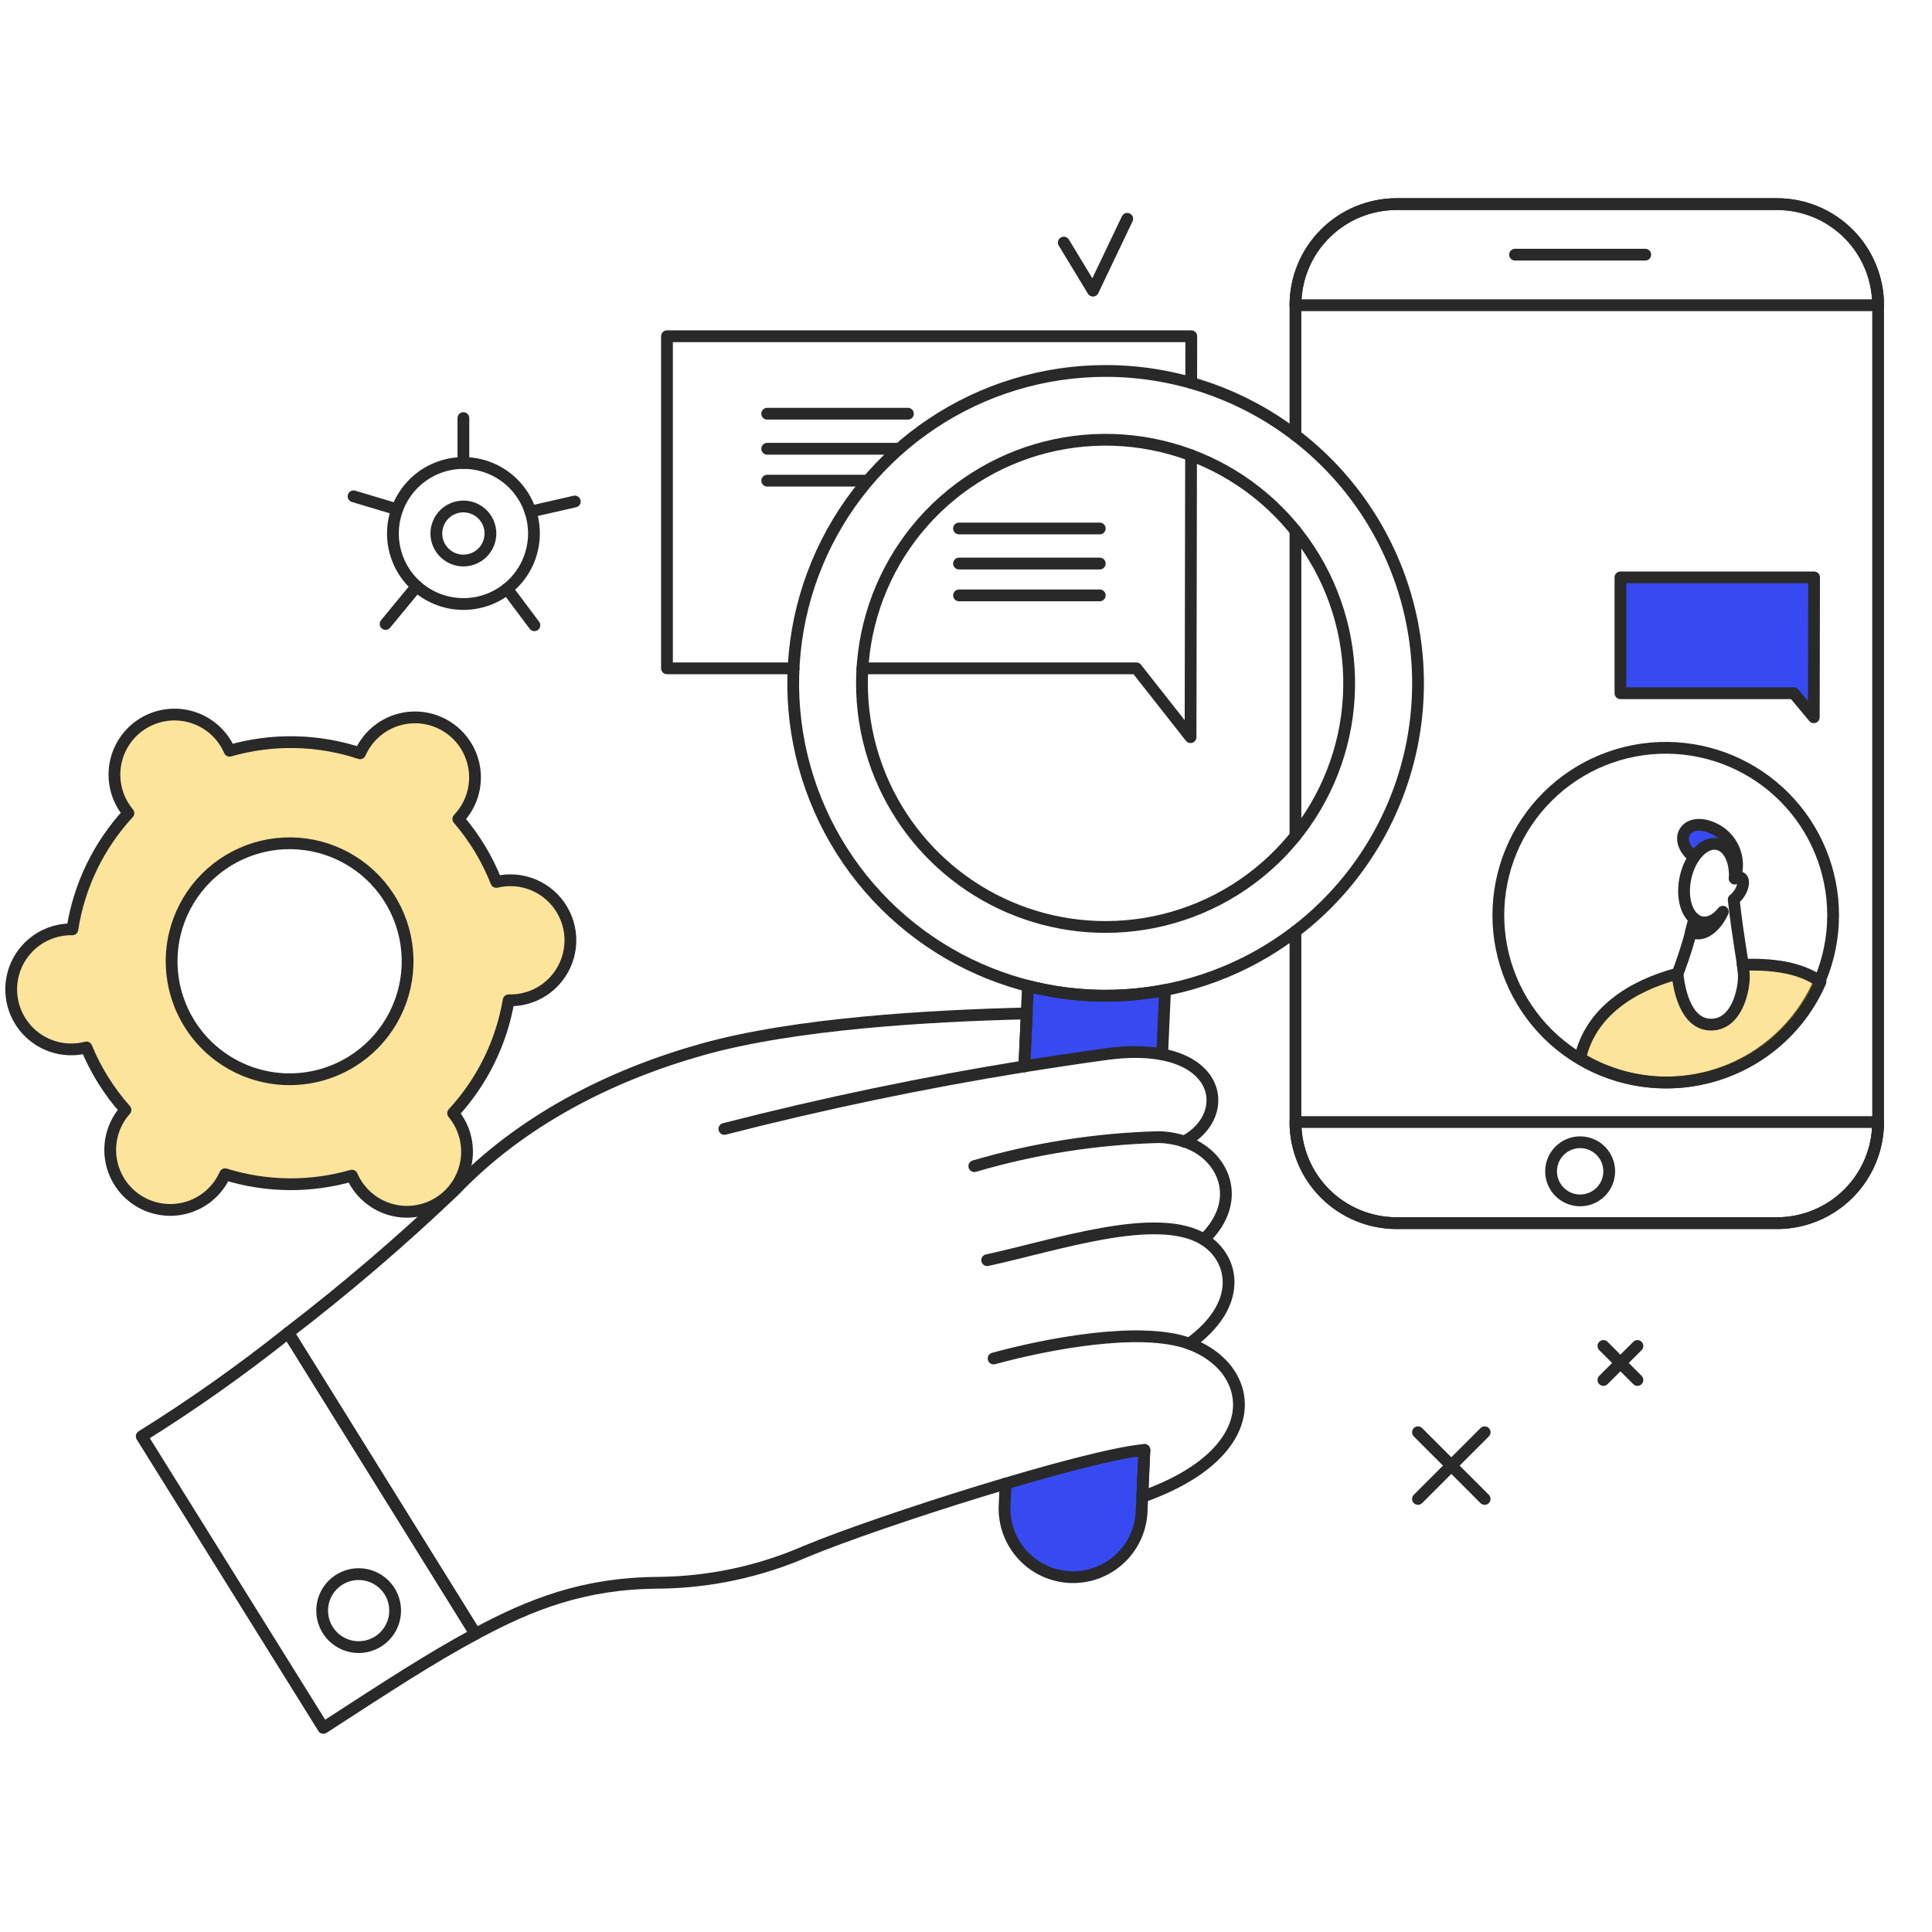 <svg width="164" height="164" viewBox="0 0 164 164" fill="none" xmlns="http://www.w3.org/2000/svg">
<path d="M120.366 121.579L126.026 127.238" stroke="#292929" stroke-linecap="round" stroke-linejoin="round"/>
<path d="M120.366 127.238L126.026 121.579" stroke="#292929" stroke-linecap="round" stroke-linejoin="round"/>
<path d="M136.108 114.254L138.995 117.14" stroke="#292929" stroke-linecap="round" stroke-linejoin="round"/>
<path d="M136.108 117.14L138.995 114.254" stroke="#292929" stroke-linecap="round" stroke-linejoin="round"/>
<path d="M90.302 20.59L92.777 24.672L95.687 18.574" stroke="#292929" stroke-linecap="round" stroke-linejoin="round"/>
<path d="M42.131 74.862C41.362 72.912 40.271 71.105 38.903 69.517C39.418 68.98 39.81 68.336 40.05 67.632C40.29 66.927 40.372 66.178 40.292 65.438C40.211 64.698 39.969 63.985 39.584 63.349C39.198 62.712 38.677 62.168 38.058 61.755C37.439 61.341 36.737 61.068 36.001 60.955C35.266 60.842 34.514 60.892 33.8 61.1C33.085 61.309 32.425 61.672 31.866 62.163C31.307 62.654 30.862 63.262 30.563 63.944C26.978 62.759 23.119 62.684 19.49 63.727C19.199 63.056 18.767 62.455 18.224 61.966C17.681 61.477 17.038 61.11 16.341 60.891C15.643 60.671 14.907 60.605 14.181 60.695C13.455 60.785 12.758 61.031 12.135 61.415C11.513 61.798 10.98 62.312 10.574 62.919C10.167 63.527 9.896 64.216 9.779 64.937C9.662 65.659 9.701 66.398 9.894 67.103C10.088 67.808 10.431 68.463 10.9 69.024C8.368 71.766 6.711 75.2 6.141 78.888C5.413 78.875 4.691 79.017 4.023 79.306C3.354 79.595 2.756 80.024 2.268 80.564C1.779 81.104 1.412 81.742 1.191 82.435C0.97 83.129 0.9 83.862 0.986 84.585C1.072 85.308 1.312 86.004 1.689 86.626C2.067 87.248 2.574 87.783 3.175 88.193C3.776 88.603 4.459 88.879 5.176 89.004C5.893 89.128 6.629 89.097 7.333 88.913C8.133 90.854 9.254 92.647 10.65 94.215C10.16 94.764 9.795 95.413 9.579 96.117C9.363 96.821 9.303 97.563 9.401 98.293C9.499 99.022 9.755 99.722 10.149 100.343C10.544 100.964 11.069 101.493 11.688 101.892C12.306 102.291 13.004 102.551 13.733 102.655C14.461 102.759 15.204 102.704 15.909 102.493C16.615 102.282 17.266 101.921 17.818 101.435C18.371 100.949 18.811 100.349 19.11 99.676C22.609 100.766 26.35 100.807 29.872 99.795C30.163 100.465 30.594 101.066 31.138 101.555C31.681 102.044 32.323 102.41 33.02 102.63C33.718 102.849 34.454 102.915 35.179 102.824C35.905 102.733 36.602 102.488 37.224 102.104C37.846 101.72 38.379 101.207 38.785 100.6C39.191 99.992 39.462 99.304 39.58 98.583C39.697 97.862 39.658 97.123 39.465 96.418C39.272 95.713 38.93 95.058 38.461 94.497C40.929 91.826 42.567 88.496 43.177 84.911C43.903 84.933 44.625 84.799 45.295 84.518C45.964 84.237 46.566 83.816 47.059 83.283C47.804 82.481 48.27 81.46 48.389 80.372C48.508 79.285 48.274 78.187 47.721 77.243C47.169 76.299 46.327 75.557 45.32 75.128C44.313 74.7 43.195 74.606 42.131 74.862ZM29.84 90.124C28.154 91.163 26.197 91.679 24.217 91.607C22.238 91.534 20.324 90.876 18.718 89.716C17.113 88.556 15.887 86.945 15.197 85.089C14.506 83.232 14.382 81.212 14.838 79.284C15.219 77.682 15.989 76.198 17.08 74.964C18.171 73.73 19.549 72.783 21.093 72.209C22.637 71.635 24.298 71.451 25.931 71.672C27.563 71.894 29.115 72.514 30.45 73.479C31.785 74.443 32.862 75.722 33.585 77.203C34.308 78.683 34.654 80.318 34.594 81.964C34.533 83.611 34.068 85.216 33.239 86.639C32.41 88.063 31.242 89.26 29.84 90.124Z" fill="#FBBC05" fill-opacity="0.4"/>
<path d="M42.131 74.862C41.362 72.912 40.271 71.105 38.903 69.517C39.418 68.98 39.81 68.336 40.05 67.632C40.29 66.927 40.372 66.178 40.292 65.438C40.211 64.698 39.969 63.985 39.584 63.349C39.198 62.712 38.677 62.168 38.058 61.755C37.439 61.341 36.737 61.068 36.001 60.955C35.266 60.842 34.514 60.892 33.8 61.1C33.085 61.309 32.425 61.672 31.866 62.163C31.307 62.654 30.862 63.262 30.563 63.944C26.978 62.759 23.119 62.684 19.49 63.727C19.199 63.056 18.767 62.455 18.224 61.966C17.681 61.477 17.038 61.11 16.341 60.891C15.643 60.671 14.907 60.605 14.181 60.695C13.455 60.785 12.758 61.031 12.135 61.415C11.513 61.798 10.98 62.312 10.574 62.919C10.167 63.527 9.896 64.216 9.779 64.937C9.662 65.659 9.701 66.398 9.894 67.103C10.088 67.808 10.431 68.463 10.9 69.024C8.368 71.766 6.711 75.2 6.141 78.888C5.413 78.875 4.691 79.017 4.023 79.306C3.354 79.595 2.756 80.024 2.268 80.564C1.779 81.104 1.412 81.742 1.191 82.435C0.97 83.129 0.9 83.862 0.986 84.585C1.072 85.308 1.312 86.004 1.689 86.626C2.067 87.248 2.574 87.783 3.175 88.193C3.776 88.603 4.459 88.879 5.176 89.004C5.893 89.128 6.629 89.097 7.333 88.913C8.133 90.854 9.254 92.647 10.65 94.215C10.16 94.764 9.795 95.413 9.579 96.117C9.363 96.821 9.303 97.563 9.401 98.293C9.499 99.022 9.755 99.722 10.149 100.343C10.544 100.964 11.069 101.493 11.688 101.892C12.306 102.291 13.004 102.551 13.733 102.655C14.461 102.759 15.204 102.704 15.909 102.493C16.615 102.282 17.266 101.921 17.818 101.435C18.371 100.949 18.811 100.349 19.11 99.676C22.609 100.766 26.35 100.807 29.872 99.795C30.163 100.465 30.594 101.066 31.138 101.555C31.681 102.044 32.323 102.41 33.02 102.63C33.718 102.849 34.454 102.915 35.179 102.824C35.905 102.733 36.602 102.488 37.224 102.104C37.846 101.72 38.379 101.207 38.785 100.6C39.191 99.992 39.462 99.304 39.58 98.583C39.697 97.862 39.658 97.123 39.465 96.418C39.272 95.713 38.93 95.058 38.461 94.497C40.929 91.826 42.567 88.496 43.177 84.911C43.903 84.933 44.625 84.799 45.295 84.518C45.964 84.237 46.566 83.816 47.059 83.283C47.804 82.481 48.27 81.46 48.389 80.372C48.508 79.285 48.274 78.187 47.721 77.243C47.169 76.299 46.327 75.557 45.32 75.128C44.313 74.7 43.195 74.606 42.131 74.862ZM29.84 90.124C28.154 91.163 26.197 91.679 24.217 91.607C22.238 91.534 20.324 90.876 18.718 89.716C17.113 88.556 15.887 86.945 15.197 85.089C14.506 83.232 14.382 81.212 14.838 79.284C15.219 77.682 15.989 76.198 17.08 74.964C18.171 73.73 19.549 72.783 21.093 72.209C22.637 71.635 24.298 71.451 25.931 71.672C27.563 71.894 29.115 72.514 30.45 73.479C31.785 74.443 32.862 75.722 33.585 77.203C34.308 78.683 34.654 80.318 34.594 81.964C34.533 83.611 34.068 85.216 33.239 86.639C32.41 88.063 31.242 89.26 29.84 90.124Z" stroke="#292929" stroke-linecap="round" stroke-linejoin="round"/>
<path d="M39.336 39.3V35.491" stroke="#292929" stroke-linecap="round" stroke-linejoin="round"/>
<path d="M45.361 53.074L43.047 49.983" stroke="#292929" stroke-linecap="round" stroke-linejoin="round"/>
<path d="M48.792 42.571L45.027 43.43" stroke="#292929" stroke-linecap="round" stroke-linejoin="round"/>
<path d="M33.712 43.239L30.013 42.13" stroke="#292929" stroke-linecap="round" stroke-linejoin="round"/>
<path d="M32.731 52.965L35.368 49.767" stroke="#292929" stroke-linecap="round" stroke-linejoin="round"/>
<path d="M39.336 39.3C37.748 39.301 36.226 39.933 35.104 41.056C34.549 41.612 34.108 42.272 33.808 42.999C33.508 43.725 33.353 44.504 33.353 45.29C33.354 46.076 33.509 46.854 33.81 47.58C34.112 48.306 34.553 48.966 35.109 49.521C36.232 50.643 37.755 51.273 39.343 51.272C40.93 51.271 42.452 50.64 43.574 49.517C44.696 48.393 45.326 46.871 45.325 45.283C45.324 43.696 44.693 42.173 43.57 41.051C42.446 39.929 40.923 39.3 39.336 39.3ZM39.336 47.582C39.035 47.582 38.736 47.523 38.458 47.407C38.179 47.292 37.926 47.123 37.713 46.91C37.5 46.697 37.331 46.444 37.215 46.166C37.1 45.887 37.04 45.589 37.04 45.288C37.04 44.986 37.099 44.688 37.215 44.409C37.33 44.131 37.499 43.878 37.712 43.664C37.925 43.451 38.178 43.282 38.456 43.167C38.735 43.051 39.033 42.992 39.334 42.992C39.943 42.991 40.527 43.233 40.958 43.663C41.388 44.093 41.63 44.677 41.631 45.285C41.631 45.894 41.389 46.478 40.959 46.909C40.529 47.339 39.945 47.581 39.336 47.582Z" stroke="#292929" stroke-linecap="round" stroke-linejoin="round"/>
<path d="M109.965 45.05V70.966" stroke="#292929" stroke-linecap="round" stroke-linejoin="round"/>
<path d="M109.965 79.066V95.244C109.965 97.52 110.869 99.704 112.478 101.313C114.088 102.922 116.271 103.826 118.548 103.827H150.842C153.118 103.827 155.301 102.923 156.911 101.313C158.52 99.704 159.425 97.522 159.426 95.245V25.909C159.425 23.633 158.521 21.45 156.912 19.84C156.115 19.043 155.169 18.411 154.128 17.98C153.087 17.548 151.971 17.326 150.844 17.326H118.547C116.271 17.327 114.088 18.231 112.479 19.841C110.869 21.45 109.965 23.633 109.965 25.909V36.947" stroke="#292929" stroke-linecap="round" stroke-linejoin="round"/>
<path d="M109.965 95.246C109.965 96.373 110.187 97.489 110.618 98.531C111.05 99.572 111.682 100.518 112.479 101.315C113.276 102.112 114.222 102.744 115.263 103.175C116.304 103.606 117.421 103.828 118.548 103.828H150.842C152.539 103.828 154.199 103.324 155.61 102.381C157.021 101.439 158.122 100.099 158.772 98.531C159.203 97.489 159.426 96.373 159.426 95.246H109.965Z" stroke="#292929" stroke-linecap="round" stroke-linejoin="round"/>
<path d="M150.842 17.326H118.547C116.271 17.327 114.088 18.231 112.479 19.841C110.869 21.45 109.965 23.633 109.965 25.909H159.426C159.425 23.633 158.521 21.45 156.911 19.84C155.301 18.231 153.118 17.327 150.842 17.326Z" stroke="#292929" stroke-linecap="round" stroke-linejoin="round"/>
<path d="M153.966 60.885L152.267 58.846H137.553V49.012H153.99L153.966 60.885Z" fill="#374AF1"/>
<path d="M153.966 60.885L152.267 58.846H137.553V49.012H153.99L153.966 60.885Z" stroke="#292929" stroke-linecap="round" stroke-linejoin="round"/>
<path d="M141.506 63.478C139.632 63.463 137.772 63.82 136.036 64.528C134.3 65.235 132.72 66.279 131.389 67.6C130.058 68.92 129.002 70.491 128.281 72.222C127.56 73.953 127.189 75.809 127.188 77.684C127.188 79.559 127.559 81.416 128.28 83.147C129 84.878 130.056 86.449 131.387 87.77C132.718 89.091 134.297 90.135 136.033 90.843C137.769 91.551 139.628 91.908 141.503 91.894C145.253 91.866 148.839 90.357 151.481 87.696C154.123 85.035 155.605 81.437 155.606 77.688C155.606 73.938 154.124 70.34 151.483 67.678C148.842 65.016 145.256 63.506 141.506 63.478Z" stroke="#292929" stroke-linecap="round" stroke-linejoin="round"/>
<path d="M147.939 81.894C148.221 84.143 147.382 86.976 145.249 86.977C142.976 86.977 142.49 83.649 142.397 82.649C138.467 83.698 135.014 85.925 134.131 89.826C135.865 90.878 137.805 91.546 139.819 91.786C141.833 92.026 143.875 91.832 145.808 91.217C147.741 90.602 149.52 89.581 151.026 88.221C152.531 86.862 153.728 85.195 154.536 83.335C152.685 82.029 150.258 81.836 147.939 81.894Z" fill="#FBBC05" fill-opacity="0.4"/>
<path d="M142.405 82.646C138.472 83.695 135.014 85.923 134.131 89.826C135.865 90.878 137.805 91.546 139.819 91.786C141.833 92.026 143.875 91.832 145.808 91.217C147.741 90.602 149.52 89.581 151.026 88.221C152.531 86.862 153.728 85.195 154.536 83.335C152.682 82.031 150.255 81.834 147.935 81.895" stroke="#292929" stroke-linecap="round" stroke-linejoin="round"/>
<path d="M145.376 70.287C143.273 69.346 141.84 71.051 143.79 72.783C143.977 72.418 144.267 72.116 144.625 71.916C144.983 71.716 145.392 71.625 145.801 71.657C146.756 71.857 147.332 73.087 147.256 74.571C147.549 73.752 147.517 72.852 147.168 72.056C146.818 71.259 146.177 70.626 145.376 70.287Z" fill="#374AF1"/>
<path d="M147.256 74.571C147.549 73.752 147.517 72.852 147.168 72.055C146.818 71.259 146.178 70.626 145.377 70.287C143.176 69.303 141.881 71.192 143.788 72.781" stroke="#292929" stroke-linecap="round" stroke-linejoin="round"/>
<path d="M147.992 82.401C147.873 81.085 147.554 79.801 147.168 76.363C147.913 75.761 148.162 74.766 147.809 74.521C147.721 74.477 147.623 74.459 147.525 74.468C147.428 74.477 147.334 74.513 147.256 74.571C147.332 73.087 146.756 71.856 145.801 71.657C144.673 71.421 143.449 72.716 143.067 74.544C142.758 76.028 143.09 77.402 143.831 77.998C143.458 79.584 142.98 81.143 142.397 82.664C142.494 83.684 142.988 86.979 145.25 86.977C147.646 86.976 148.194 83.405 147.992 82.401Z" stroke="#292929" stroke-linecap="round" stroke-linejoin="round"/>
<path d="M143.831 77.998C143.735 78.359 143.634 78.726 143.533 79.091C144.616 79.654 145.726 78.558 146.245 77.395C145.389 78.464 144.43 78.486 143.831 77.998Z" fill="#374AF1"/>
<path d="M143.831 77.998C143.735 78.359 143.634 78.726 143.533 79.091C144.616 79.654 145.726 78.558 146.245 77.395C145.389 78.464 144.43 78.486 143.831 77.998Z" stroke="#292929" stroke-linecap="round" stroke-linejoin="round"/>
<path d="M134.132 101.897C134.787 101.897 135.415 101.637 135.878 101.174C136.34 100.712 136.601 100.084 136.601 99.429C136.601 98.775 136.34 98.147 135.878 97.684C135.415 97.221 134.787 96.961 134.132 96.961C133.478 96.961 132.85 97.221 132.387 97.684C131.924 98.147 131.664 98.775 131.664 99.429C131.664 100.084 131.924 100.712 132.387 101.174C132.85 101.637 133.478 101.897 134.132 101.897Z" stroke="#292929" stroke-linecap="round" stroke-linejoin="round"/>
<path d="M128.607 21.618H139.657" stroke="#292929" stroke-linecap="round" stroke-linejoin="round"/>
<path d="M73.208 56.732H96.461L101.061 62.575L101.105 38.639" stroke="#292929" stroke-linecap="round" stroke-linejoin="round"/>
<path d="M101.117 32.497L101.124 28.543H56.617V56.732H67.361" stroke="#292929" stroke-linecap="round" stroke-linejoin="round"/>
<path d="M65.125 35.118H77.071" stroke="#292929" stroke-linecap="round" stroke-linejoin="round"/>
<path d="M65.125 38.094H76.245" stroke="#292929" stroke-linecap="round" stroke-linejoin="round"/>
<path d="M65.125 40.8H73.545" stroke="#292929" stroke-linecap="round" stroke-linejoin="round"/>
<path d="M81.407 44.861H93.353" stroke="#292929" stroke-linecap="round" stroke-linejoin="round"/>
<path d="M81.407 47.837H93.353" stroke="#292929" stroke-linecap="round" stroke-linejoin="round"/>
<path d="M81.407 50.541H93.353" stroke="#292929" stroke-linecap="round" stroke-linejoin="round"/>
<path d="M86.954 90.515C89.256 90.144 91.562 89.799 93.873 89.482C95.456 89.231 97.07 89.237 98.651 89.501L98.895 84.046C95.038 84.787 91.065 84.669 87.259 83.7L86.954 90.515Z" fill="#374AF1"/>
<path d="M85.36 125.941L85.273 127.888C85.228 129.416 85.786 130.9 86.826 132.02C87.866 133.14 89.305 133.806 90.832 133.874C92.359 133.943 93.851 133.408 94.987 132.385C96.123 131.363 96.811 129.934 96.903 128.409L97.143 123.082C94.918 123.283 90.331 124.462 85.36 125.941Z" fill="#374AF1"/>
<path d="M98.651 89.498L98.895 84.043C95.039 84.785 91.065 84.667 87.259 83.698L86.952 90.514" stroke="#292929" stroke-linecap="round" stroke-linejoin="round"/>
<path d="M85.36 125.941L85.273 127.888C85.228 129.416 85.786 130.9 86.826 132.02C87.866 133.14 89.305 133.806 90.832 133.874C92.359 133.943 93.851 133.408 94.987 132.385C96.123 131.363 96.811 129.934 96.903 128.409L97.143 123.082" stroke="#292929" stroke-linecap="round" stroke-linejoin="round"/>
<path d="M93.847 31.489C88.603 31.49 83.476 33.045 79.116 35.959C74.755 38.873 71.357 43.015 69.35 47.86C67.343 52.705 66.817 58.037 67.84 63.181C68.863 68.325 71.388 73.05 75.096 76.759C78.805 80.467 83.53 82.993 88.674 84.016C93.818 85.039 99.15 84.514 103.996 82.507C109.665 80.16 114.345 75.92 117.238 70.509C120.132 65.097 121.059 58.85 119.861 52.832C118.664 46.814 115.417 41.398 110.674 37.505C105.93 33.613 99.984 31.488 93.847 31.489ZM93.847 78.687C89.757 78.688 85.759 77.475 82.358 75.203C78.958 72.93 76.307 69.701 74.742 65.922C73.044 61.823 72.71 57.287 73.788 52.984C74.866 48.68 77.299 44.838 80.728 42.023C84.158 39.209 88.401 37.572 92.832 37.354C97.263 37.136 101.647 38.349 105.336 40.814C109.024 43.279 111.823 46.864 113.317 51.041C114.812 55.218 114.924 59.765 113.636 64.011C112.348 68.256 109.729 71.975 106.166 74.617C102.603 77.26 98.284 78.687 93.847 78.687Z" stroke="#292929" stroke-linecap="round" stroke-linejoin="round"/>
<path d="M100.957 114.06C105.603 110.709 104.78 106.822 102.192 105.214C105.697 101.817 103.777 97.922 100.525 96.901C104.863 94.62 103.674 88.14 93.873 89.485C91.564 89.803 89.257 90.148 86.955 90.518L87.159 86.024C78.978 86.222 67.491 86.869 59.611 89.083C51.732 91.297 44.181 95.164 38.538 101.088C34.066 105.351 29.369 109.371 24.469 113.133L40.361 138.7C45.079 136.158 49.577 134.401 55.84 134.356C60.185 134.323 64.479 133.408 68.461 131.666C74.583 129.127 92.053 123.538 97.142 123.078L96.964 127.057C107.78 123.218 106.578 116.104 100.957 114.06Z" stroke="#292929" stroke-linecap="round" stroke-linejoin="round"/>
<path d="M24.469 113.133C20.495 116.299 16.342 119.234 12.031 121.923L27.449 146.674C32.969 143.094 36.462 140.806 40.364 138.7L24.469 113.133Z" stroke="#292929" stroke-linecap="round" stroke-linejoin="round"/>
<path d="M82.706 98.989C87.789 97.498 93.043 96.67 98.339 96.525C99.082 96.539 99.819 96.665 100.524 96.901" stroke="#292929" stroke-linecap="round" stroke-linejoin="round"/>
<path d="M83.799 106.971C89.64 105.712 98.198 102.769 102.193 105.214" stroke="#292929" stroke-linecap="round" stroke-linejoin="round"/>
<path d="M61.489 95.829C69.893 93.673 78.39 91.9 86.955 90.515" stroke="#292929" stroke-linecap="round" stroke-linejoin="round"/>
<path d="M84.343 115.319C88.67 114.13 96.752 112.531 100.957 114.06" stroke="#292929" stroke-linecap="round" stroke-linejoin="round"/>
<path d="M30.444 139.818C31.266 139.818 32.054 139.491 32.635 138.91C33.217 138.329 33.543 137.541 33.543 136.719C33.543 135.897 33.217 135.109 32.635 134.528C32.054 133.947 31.266 133.62 30.444 133.62C29.622 133.62 28.834 133.947 28.253 134.528C27.672 135.109 27.346 135.897 27.346 136.719C27.346 137.541 27.672 138.329 28.253 138.91C28.834 139.491 29.622 139.818 30.444 139.818Z" stroke="#292929" stroke-linecap="round" stroke-linejoin="round"/>
</svg>
